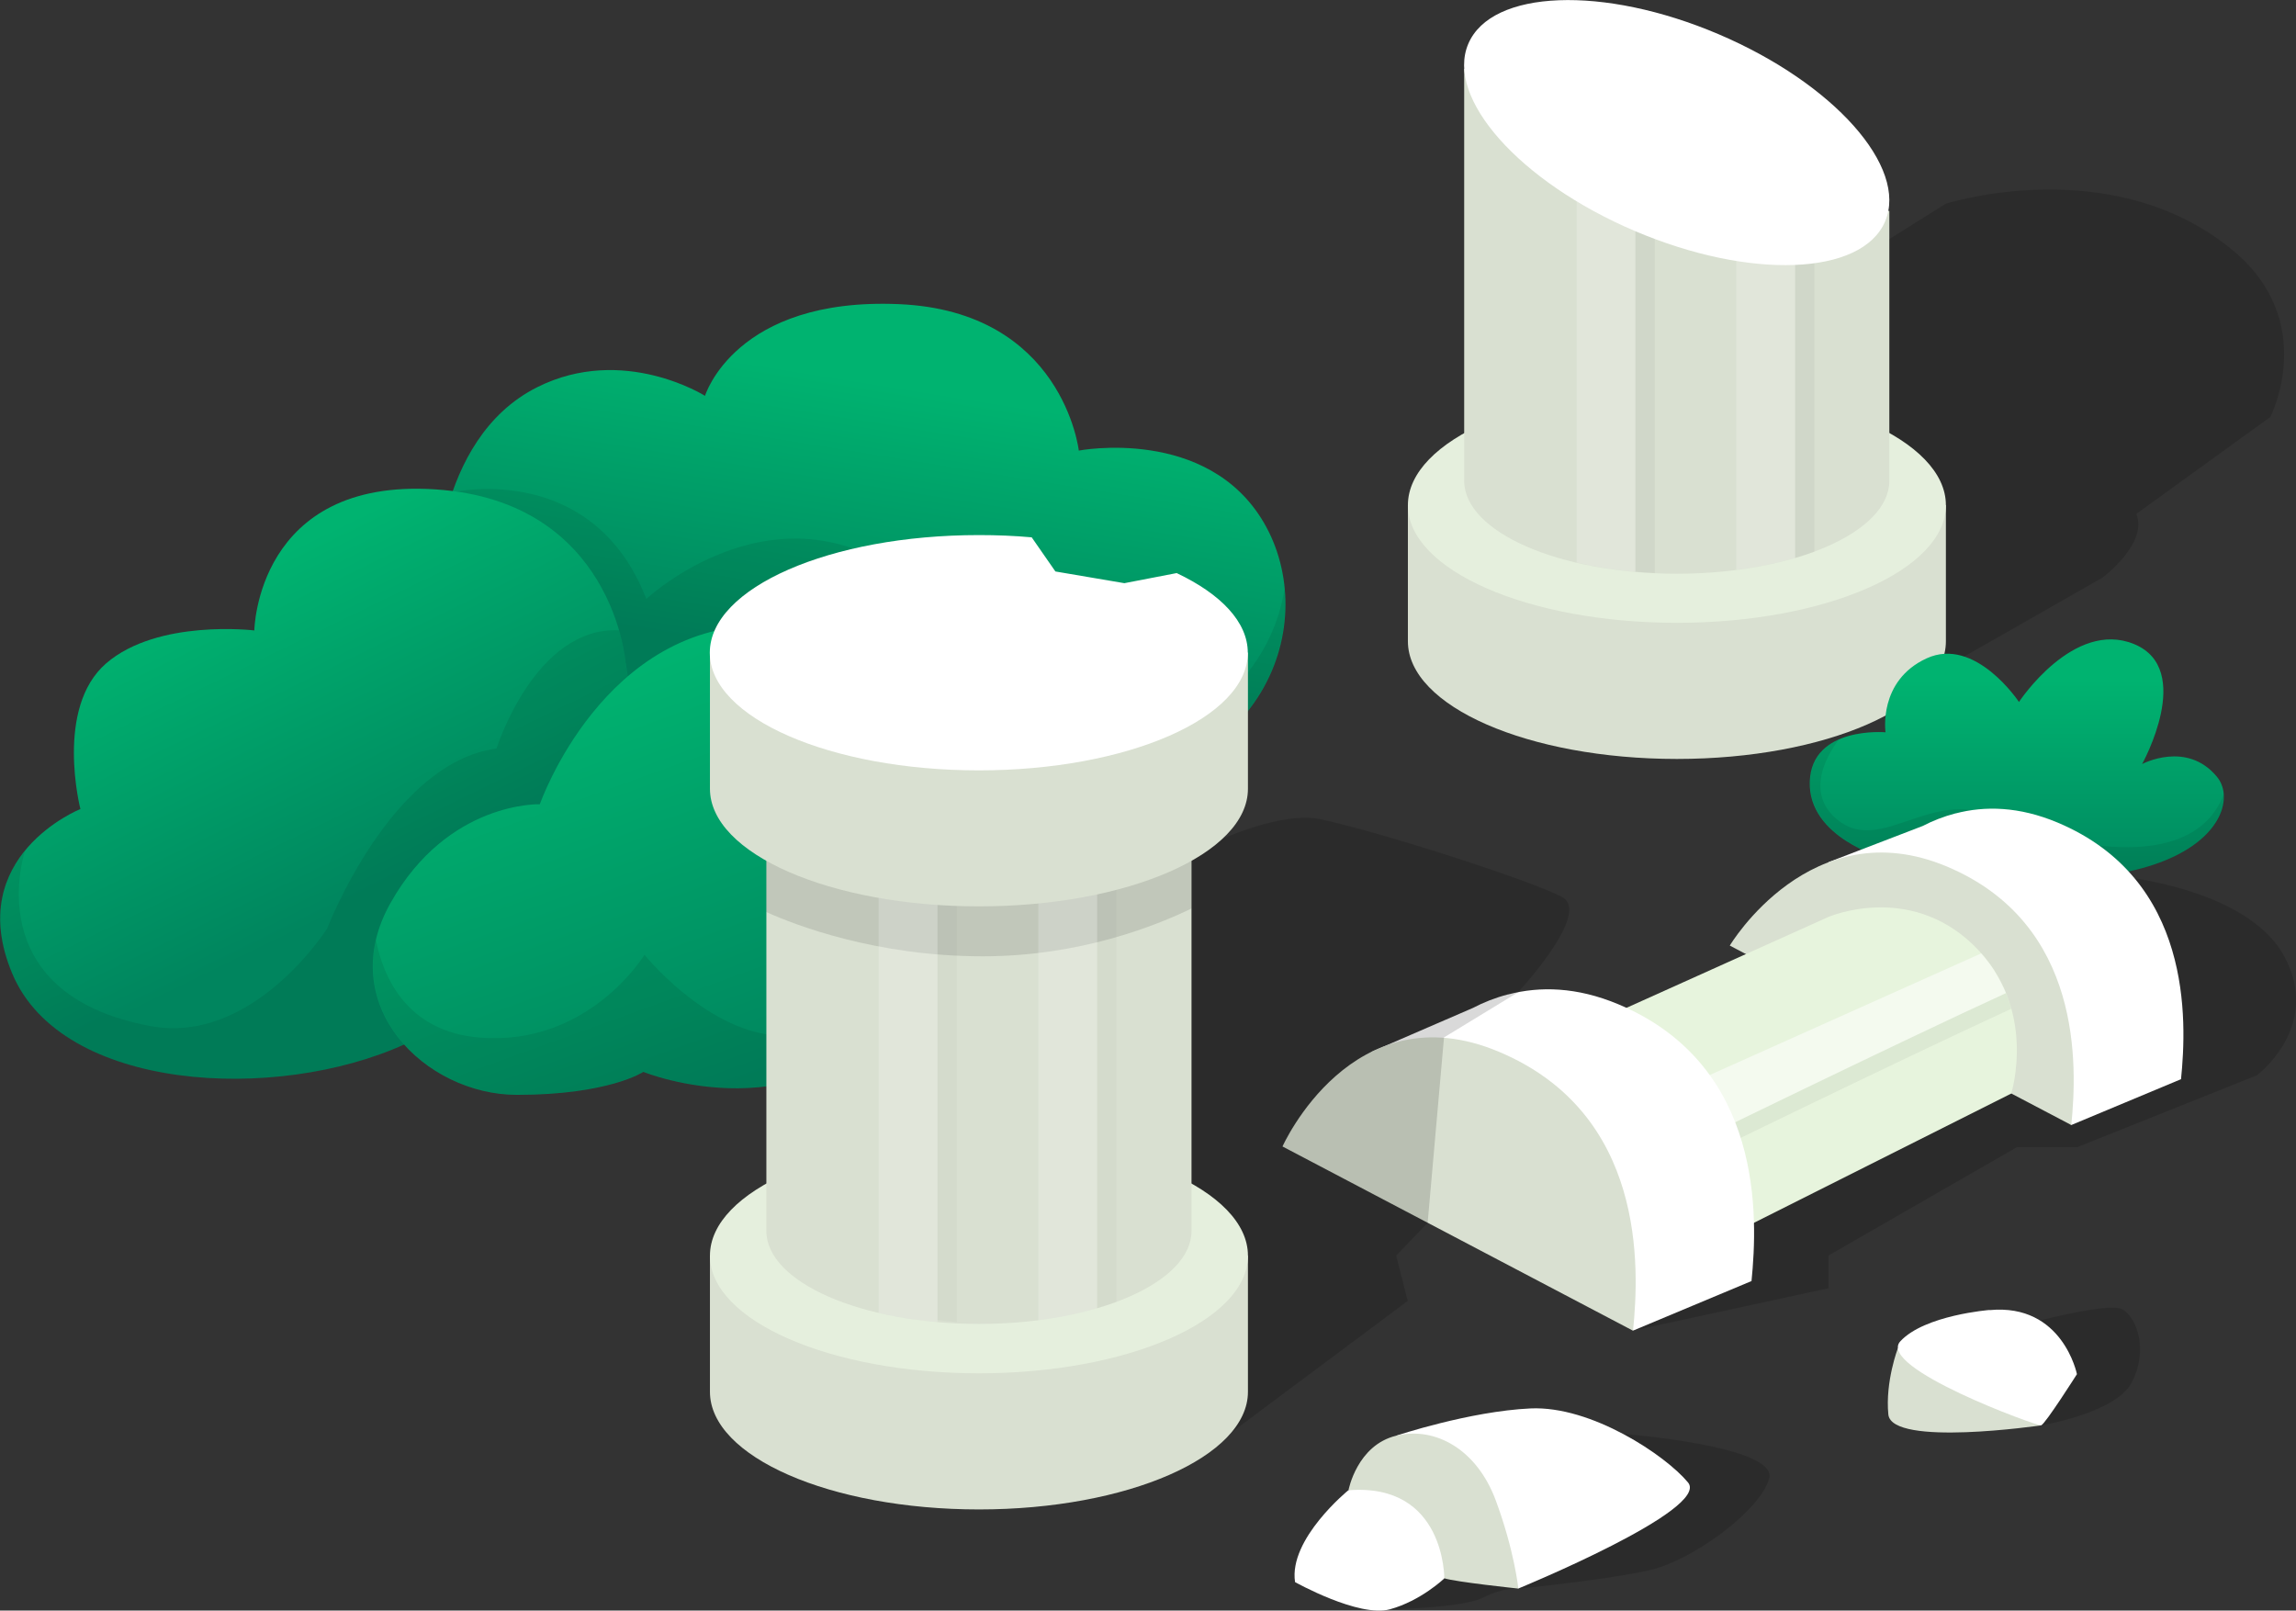 <?xml version="1.0" encoding="UTF-8"?><svg xmlns="http://www.w3.org/2000/svg" xmlns:xlink="http://www.w3.org/1999/xlink" viewBox="0 0 162.77 114.17"><rect x="0" y="0" width="162.77" height="114.17" fill="#333333" stroke="none"/><defs><linearGradient id="uuid-7de620e0-f75e-409a-baea-f9fa5202ddbc" x1="63.39" y1="27.28" x2="60.14" y2="47.44" gradientUnits="userSpaceOnUse"><stop offset="0" stop-color="#00b370"/><stop offset="1" stop-color="#00855e"/></linearGradient><linearGradient id="uuid-cb5ac4d2-1c30-43a1-bc7a-9c05abdc143e" x1="15.03" y1="41.55" x2="25.87" y2="63.8" xlink:href="#uuid-7de620e0-f75e-409a-baea-f9fa5202ddbc"/><linearGradient id="uuid-04b4e729-9101-46d0-a7c4-1b07f270e354" x1="45.57" y1="46.82" x2="56.11" y2="75.97" xlink:href="#uuid-7de620e0-f75e-409a-baea-f9fa5202ddbc"/><linearGradient id="uuid-037296a8-210f-4e36-b64a-0feb6ecaf64f" x1="142.98" y1="48.16" x2="142.98" y2="63.48" xlink:href="#uuid-7de620e0-f75e-409a-baea-f9fa5202ddbc"/></defs><g style="isolation:isolate;"><g id="uuid-f5097043-d888-4fd5-9bd6-15d625d5e9bd"><g id="uuid-d3512131-a9eb-4b7a-bb49-0048b63cae94"><g id="uuid-47b36c76-c044-4ba5-9bc6-9724257f4da8"><g><path d="m30.86,41.93s-.17-10.79,7.24-14.49c6.09-3.04,11.88.62,11.88.62,0,0,2.12-7,13.75-6.5,11.63.5,12.75,10.38,12.75,10.38,0,0,9.13-1.75,13.13,5.13,4,6.88.5,18.63-15.25,19.5-15.75.88-48.74,5.12-43.49-14.63Z" style="fill:url(#uuid-7de620e0-f75e-409a-baea-f9fa5202ddbc);"/><path d="m91.07,41.65c-1.06,7.53-9.12,12.37-12.18,9.44-3.13-3-8.19-2.38-8.19-2.38,0,0-.19-4.88-8.69-9.17-8.5-4.29-16.19,2.92-16.19,2.92-3.75-9.69-13.45-7.61-13.45-7.61l-.32.11c-1.24,3.61-1.19,6.97-1.19,6.97-5.25,19.75,27.74,15.51,43.49,14.63,12.6-.7,17.36-8.36,16.71-14.92Z" style="mix-blend-mode:overlay; opacity:.08;"/><path d="m44.36,47.02s-.83-11.5-13.5-12.33c-12.67-.83-12.83,10-12.83,10,0,0-6.83-.83-10.5,2.33-3.67,3.17-1.83,10.33-1.83,10.33,0,0-8.33,3.33-4.83,11.67s18.67,9.17,27.83,5c9.17-4.17,18.67-6.67,15.67-27Z" style="fill:url(#uuid-cb5ac4d2-1c30-43a1-bc7a-9c05abdc143e);"/><path d="m44.36,47.02s-.07-.96-.47-2.34c-5.97-.28-8.69,8.38-8.69,8.38-7.5,1-12,12.75-12,12.75,0,0-5.25,8.31-12.58,6.92-12.29-2.33-8.84-12.44-8.84-12.44,0,0,0,0,0,0l-.61.84c-1.18,1.85-1.76,4.44-.31,7.89,3.5,8.33,18.67,9.17,27.83,5,9.17-4.17,18.67-6.67,15.67-27Z" style="mix-blend-mode:overlay; opacity:.08;"/><path d="m67.7,52.95s-1.62-8.28-13.26-8.61c-11.64-.33-16.17,12.67-16.17,12.67,0,0-6.51-.23-10.58,6.99-4.07,7.21,2.44,13.61,8.96,13.61s8.96-1.63,8.96-1.63c0,0,11.63,4.77,18.84-5,0,0,8.49,1.63,11.75-5.12,3.26-6.75,0-14.42-8.49-12.91Z" style="fill:url(#uuid-04b4e729-9101-46d0-a7c4-1b07f270e354);"/><path d="m72.5,65.47c-3.26,1.51-8.49-.58-8.49-.58,0,0-1.16,7.09-6.98,8.37-5.81,1.28-11.34-5.58-11.34-5.58,0,0-3.95,6.51-11.69,5.87-5.25-.43-6.86-4.41-7.35-6.92-1.4,6.06,4.3,10.97,10,10.97,6.51,0,8.96-1.63,8.96-1.63,0,0,11.63,4.77,18.84-5,0,0,8.49,1.63,11.75-5.12,1.53-3.17,1.62-6.54.41-9.07.85,5.45-.85,7.17-4.11,8.68Z" style="mix-blend-mode:overlay; opacity:.08;"/></g><path d="m137.27,47.67l11.81-6.74s3.23-2.43,2.37-4.5l9.5-6.87s3.47-6.73-2.65-11.81c-8.56-7.09-20.36-3.31-20.36-3.31l-17.27,10.81,16.59,22.42Z" style="opacity:.15;"/><g><path d="m99.81,35.81v9.65c0,4.61,8.54,8.34,19.07,8.34s19.07-3.73,19.07-8.34v-9.65h-38.14Z" style="fill:#d9e0d1;"/><ellipse cx="118.88" cy="35.81" rx="19.07" ry="8.34" style="fill:#e5efdd;"/><path d="m132.88,14.46c-1.78-1.8-3.04-3.84-5.29-5.13-2.17-1.24-4.02-2.58-5.92-4.22-.09-.08-.16-.15-.23-.23h-17.64v29.2c0,3.64,6.75,6.59,15.07,6.59s15.07-2.95,15.07-6.59V14.95c-.37-.02-.74-.16-1.07-.49Z" style="fill:#d9e0d1;"/><g><path d="m123.09,6.28v34.12c1.5-.19,2.9-.48,4.17-.85V9.13c-1.5-.88-2.85-1.8-4.17-2.86Z" style="fill:#fff; opacity:.2;"/><path d="m111.77,39.88c1.29.3,2.69.53,4.17.65V4.87h-4.17v35.01Z" style="fill:#fff; opacity:.2;"/></g><path d="m127.59,9.33c-.11-.06-.22-.13-.33-.19v30.42c.48-.14.93-.29,1.37-.45V10.02c-.32-.25-.67-.48-1.04-.7Z" style="opacity:.04;"/><path d="m115.94,40.53c.45.04.91.07,1.37.09V4.87h-1.37v35.67Z" style="opacity:.04;"/><ellipse cx="118.87" cy="9.4" rx="7.58" ry="16.06" transform="translate(63.62 115.07) rotate(-66.92)" style="fill:#fff;"/></g><g><path d="m133.51,60.82s-5.34-1.45-5.21-5.41,5.37-3.5,5.37-3.5c0,0-.54-3.65,2.91-5.24,3.45-1.59,6.55,3.09,6.55,3.09,0,0,3.87-5.88,8.17-4.1,4.3,1.78.56,8.5.56,8.5,0,0,3.17-1.69,5.31.91,2.14,2.6-2.24,10.47-23.67,5.75Z" style="fill:url(#uuid-037296a8-210f-4e36-b64a-0feb6ecaf64f);"/><path d="m157.66,56.27c-2.24,5.99-12.02,3.56-16.36,1.6-4.35-1.97-7.9,2.61-10.91.34-3.01-2.26,0-5.81,0-5.81h0c-1.08.47-2.02,1.35-2.07,3-.13,3.96,5.21,5.41,5.21,5.41,18.73,4.13,24.44-1.36,24.15-4.55Z" style="mix-blend-mode:overlay; opacity:.08;"/></g><path d="m115.78,94.32l13.85-3v-2.32l13.36-7.68h4.27l12.75-5.1s4.62-3.47,1.93-8.43c-2.69-4.96-12.06-5.72-12.06-5.72l-36.02,22.92,1.93,9.33Z" style="opacity:.15;"/><path d="m98.52,114.08s5.19-.09,6.63-.83c1.44-.74,2.48-.63,2.48-.63,0,0,6.43-.64,9.39-1.33,2.95-.7,7.7-4.12,8.4-6.46.7-2.34-10.4-3.19-10.4-3.19l-16.5,12.45Z" style="opacity:.15;"/><path d="m144.71,101.04s5.28-.86,6.42-3.04c1.14-2.18.44-4.5-.63-5.17-1.08-.68-8.61,1.49-8.61,1.49l2.82,6.72Z" style="opacity:.15;"/><g><g><g><path d="m145.87,58.31c-2.74-1.15-5.16-1.19-7.23-.65h0s-.02,0-.02,0c-.83.22-1.6.52-2.31.89l-6.69,2.57,1.64,1.77c-.45.59-.68.98-.68.98l3.08,1.62,13.18,14.26,7.78-3.25c.42-4.16.82-14.16-8.75-18.19Z" style="fill:#fff;"/><path d="m122.63,67.03s5.76-9.66,15.4-5.6c9.64,4.06,9.23,14.14,8.81,18.32l-24.21-12.72Z" style="fill:#d9e0d1;"/></g><path d="m110.78,73.48l18.84-8.48s5.67-2.46,10.28,1.99c4.61,4.45,2.68,10.53,2.68,10.53l-21.12,10.61-10.69-14.64Z" style="fill:#e7f4dd;"/><path d="m140.46,67.58l-23.44,10.5,1.35,3.73s15.87-7.75,23.84-11.41c-.39-.95-.95-1.91-1.76-2.82Z" style="fill:#fff; opacity:.53;"/><path d="m141.41,68.84s-.01-.02-.02-.03c.34.53.61,1.06.82,1.59-7.33,3.36-21.34,10.19-23.55,11.27l.4,1.1s15.45-7.55,23.52-11.26c-.24-.88-.62-1.78-1.18-2.67Z" style="opacity:.05;"/><g><path d="m114.73,71.19c-2.96-1.24-5.57-1.28-7.8-.7h0s-.02,0-.02,0c-.89.23-1.73.56-2.49.96l-7.21,3.12,1.77,1.57c-.48.63-.74,1.05-.74,1.05l3.32,1.75,14.22,15.38,8.39-3.51c.45-4.48.89-15.28-9.44-19.62Z" style="fill:#fff;"/><path d="m90.92,81.27s4.95-11.09,15.35-6.71c10.4,4.38,9.96,15.25,9.5,19.77l-24.85-13.06Z" style="fill:#d9e0d1;"/></g></g><path d="m98.99,101.77s5.19-1.73,9.51-1.93c4.32-.2,9.58,3.33,11.17,5.25,1.6,1.93-12.04,7.52-12.04,7.52l-8.65-10.84Z" style="fill:#fff;"/><path d="m95.6,105.63s.6-3.19,3.39-3.86c2.79-.67,5.72,1,7.05,4.59,1.33,3.59,1.6,6.25,1.6,6.25,0,0-4.46-.47-5.25-.73s-6.78-6.25-6.78-6.25Z" style="fill:#d9e0d1;"/><path d="m134.55,95.56s-.91,2.38-.68,4.71c.24,2.32,10.83.77,10.83.77l-10.16-5.48Z" style="fill:#d9e0d1;"/><path d="m141.05,92.86s-4.61.36-6.33,2.22c-1.72,1.86,9.7,6.02,9.98,5.96.28-.07,2.54-3.63,2.54-3.63,0,0-1.01-5.03-6.19-4.54Z" style="fill:#fff;"/><path d="m87.29,101.55l12.51-9.33-.82-3.21,2.23-2.33,1.16-13.14,5.25-3.2s5.22-5.6,3.14-6.74c-2.07-1.14-12.84-4.61-17.15-5.53-4.31-.93-14.48,4.65-14.48,7.05s8.14,36.44,8.14,36.44Z" style="opacity:.15;"/><g><path d="m50.33,89.01v9.65c0,4.61,8.54,8.34,19.07,8.34s19.07-3.74,19.07-8.34v-9.65h-38.14Z" style="fill:#d9e0d1;"/><ellipse cx="69.4" cy="89.01" rx="19.07" ry="8.34" style="fill:#e5efdd;"/><path d="m54.33,58.06v29.2c0,3.64,6.75,6.59,15.07,6.59s15.07-2.95,15.07-6.59v-29.2h-30.15Z" style="fill:#d9e0d1;"/><path d="m69.68,67.79c6.87,0,12.28-2.17,14.79-3.39v-6.34h-30.15v6.59c2.04.92,7.76,3.14,15.35,3.14Z" style="opacity:.11;"/><g><path d="m73.61,93.59c1.5-.19,2.9-.48,4.17-.85v-34.68h-4.17v35.53Z" style="fill:#fff; opacity:.2;"/><path d="m62.29,93.07c1.29.3,2.69.53,4.17.65v-35.67h-4.17v35.01Z" style="fill:#fff; opacity:.2;"/></g><g style="opacity:.15;"><path d="m79.15,92.28v-34.22h-1.37v34.68c.48-.14.93-.29,1.37-.45Z" style="opacity:.15;"/><path d="m67.83,93.73v-35.67h-1.37v35.51c.45.06.9.11,1.37.15Z" style="opacity:.15;"/><path d="m77.78,92.74c-.87.26-1.81.47-2.8.64h0c.99-.17,1.93-.38,2.8-.64Z" style="opacity:.2;"/></g><path d="m50.33,46.26v9.65c0,4.61,8.54,8.34,19.07,8.34s19.07-3.73,19.07-8.34v-9.65h-38.14Z" style="fill:#d9e0d1;"/><path d="m83.44,40.62l-3.73.72-4.89-.83-1.68-2.42c-1.21-.11-2.46-.16-3.75-.16-10.53,0-19.07,3.73-19.07,8.34s8.54,8.34,19.07,8.34,19.07-3.73,19.07-8.34c0-2.18-1.91-4.16-5.03-5.64Z" style="fill:#fff;"/></g><path d="m95.6,105.63s-4.26,3.46-3.79,6.52c0,0,4.52,2.53,6.72,1.93s3.86-2.19,3.86-2.19c0,0,.07-6.78-6.78-6.25Z" style="fill:#fff;"/></g></g></g></g></g></svg>